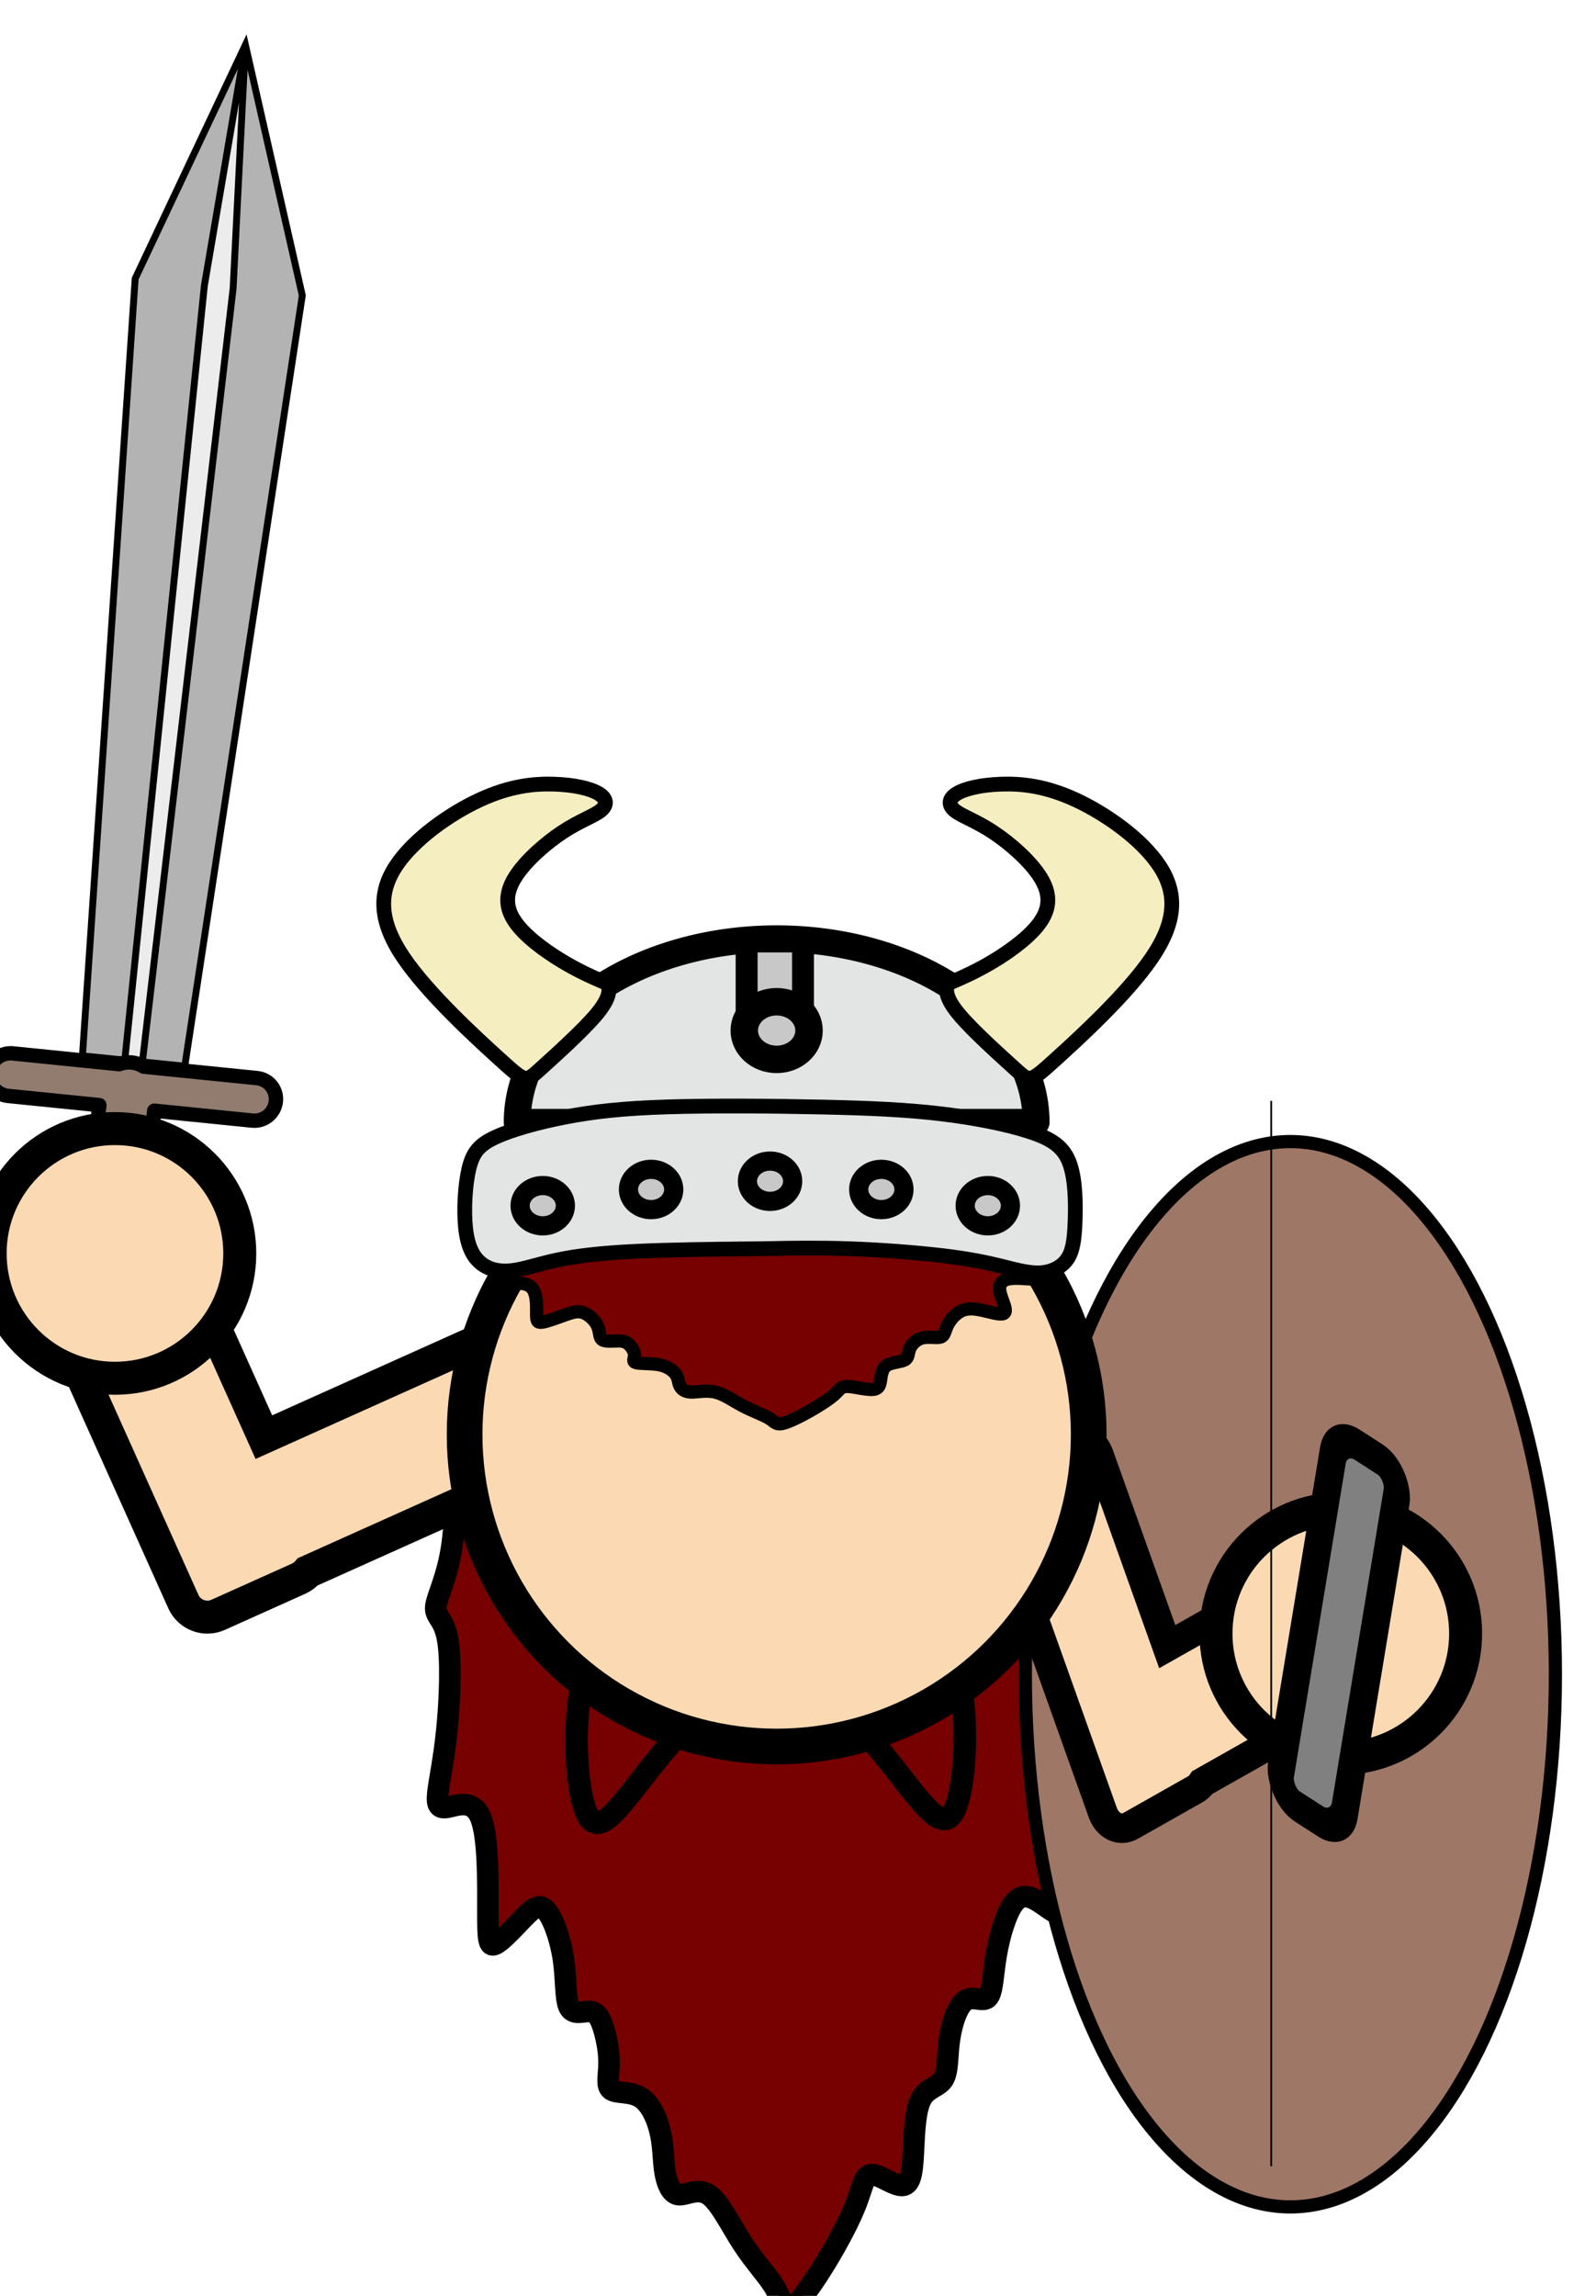 <?xml version="1.0" encoding="UTF-8" standalone="no"?>
<svg
   xmlns:dc="http://purl.org/dc/elements/1.1/"
   xmlns:cc="http://creativecommons.org/ns#"
   xmlns:rdf="http://www.w3.org/1999/02/22-rdf-syntax-ns#"
   xmlns:svg="http://www.w3.org/2000/svg"
   xmlns="http://www.w3.org/2000/svg"
   xmlns:sodipodi="http://sodipodi.sourceforge.net/DTD/sodipodi-0.dtd"
   xmlns:inkscape="http://www.inkscape.org/namespaces/inkscape"
   width="16.933mm"
   height="24.355mm"
   viewBox="0 0 16.933 24.355"
   version="1.1"
   id="svg3994"
   inkscape:version="1.0.2 (e86c870879, 2021-01-15)"
   sodipodi:docname="vikingo_up.svg">
  <defs
     id="defs3988">
    <inkscape:path-effect
       effect="bspline"
       id="path-effect11629-2-0"
       is_visible="true"
       lpeversion="1"
       weight="33.333"
       steps="2"
       helper_size="0"
       apply_no_weight="true"
       apply_with_weight="true"
       only_selected="false" />
    <inkscape:path-effect
       effect="bspline"
       id="path-effect29775-2-6"
       is_visible="true"
       lpeversion="1"
       weight="33.333"
       steps="2"
       helper_size="0"
       apply_no_weight="true"
       apply_with_weight="true"
       only_selected="false" />
    <inkscape:path-effect
       effect="bspline"
       id="path-effect29775-6-61-8"
       is_visible="true"
       lpeversion="1"
       weight="33.333"
       steps="2"
       helper_size="0"
       apply_no_weight="true"
       apply_with_weight="true"
       only_selected="false" />
    <inkscape:path-effect
       effect="bspline"
       id="path-effect11629-10-7"
       is_visible="true"
       lpeversion="1"
       weight="33.333"
       steps="2"
       helper_size="0"
       apply_no_weight="true"
       apply_with_weight="true"
       only_selected="false" />
    <inkscape:path-effect
       effect="bspline"
       id="path-effect485-7-9"
       is_visible="true"
       lpeversion="1"
       weight="33.333"
       steps="2"
       helper_size="0"
       apply_no_weight="true"
       apply_with_weight="true"
       only_selected="false" />
    <inkscape:path-effect
       effect="bspline"
       id="path-effect2857-84-0"
       is_visible="true"
       lpeversion="1"
       weight="33.333"
       steps="2"
       helper_size="0"
       apply_no_weight="true"
       apply_with_weight="true"
       only_selected="false" />
    <inkscape:path-effect
       effect="bspline"
       id="path-effect2857-3-5-3"
       is_visible="true"
       lpeversion="1"
       weight="33.333"
       steps="2"
       helper_size="0"
       apply_no_weight="true"
       apply_with_weight="true"
       only_selected="false" />
    <inkscape:path-effect
       effect="bspline"
       id="path-effect60874-8-0-3"
       is_visible="true"
       lpeversion="1"
       weight="33.333"
       steps="2"
       helper_size="0"
       apply_no_weight="true"
       apply_with_weight="true"
       only_selected="false" />
  </defs>
  <sodipodi:namedview
     id="base"
     pagecolor="#ffffff"
     bordercolor="#666666"
     borderopacity="1.0"
     inkscape:pageopacity="0.0"
     inkscape:pageshadow="2"
     inkscape:zoom="0.7"
     inkscape:cx="273.00282"
     inkscape:cy="17.412541"
     inkscape:document-units="mm"
     inkscape:current-layer="layer1"
     inkscape:document-rotation="0"
     showgrid="false"
     fit-margin-top="0"
     fit-margin-left="0"
     fit-margin-right="0"
     fit-margin-bottom="0"
     inkscape:window-width="1366"
     inkscape:window-height="741"
     inkscape:window-x="0"
     inkscape:window-y="0"
     inkscape:window-maximized="0" />
  <g
     inkscape:label="Capa 1"
     inkscape:groupmode="layer"
     id="layer1"
     transform="translate(-1.449,-17.822)">
    <g
       id="g101291"
       inkscape:export-filename="../../Desktop/GAME JAM/VIKINGO_1_B.png"
       inkscape:export-xdpi="9.3895531"
       inkscape:export-ydpi="9.3895531"
       transform="matrix(0.07,0,0,0.07,-56.737,93.657)">
      <g
         id="g12516-0"
         transform="translate(132.423,-684.86)"
         style="fill:#770000;fill-opacity:1">
        <path
           style="fill:#770000;fill-opacity:1;stroke:#000000;stroke-width:3.265;stroke-linecap:butt;stroke-linejoin:miter;stroke-dasharray:none;stroke-opacity:1"
           d="m 767.622,-180.894 c 0.142,3.698 0.425,11.092 -0.265,16.25 -0.69,5.157 -2.353,8.078 -2.503,9.636 -0.15,1.558 1.212,1.752 1.786,4.87 0.574,3.118 0.361,9.158 -0.099,13.747 -0.46,4.589 -1.168,7.726 -1.368,9.587 -0.2,1.861 0.105,2.445 1.487,2.188 1.382,-0.256 3.839,-1.352 5.019,1.622 1.18,2.974 1.083,10.017 1.075,14.169 -0.007,4.153 0.075,5.415 1.064,4.995 0.988,-0.42 2.882,-2.52 4.311,-3.99 1.429,-1.469 2.394,-2.307 3.436,-1.17 1.043,1.137 2.163,4.247 2.625,7.324 0.463,3.077 0.268,6.122 0.883,7.348 0.616,1.225 2.041,0.633 3.022,0.649 0.981,0.016 1.516,0.64 2.025,2.081 0.51,1.441 0.995,3.699 0.997,5.629 0.002,1.93 -0.478,3.532 0.314,4.14 0.792,0.607 2.856,0.22 4.394,1.142 1.538,0.922 2.549,3.153 3.037,5.252 0.487,2.099 0.451,4.065 0.689,5.791 0.238,1.726 0.867,3.549 2.026,3.725 1.16,0.176 2.908,-1.125 4.616,9.36e-4 1.708,1.126 3.374,4.677 5.201,7.471 1.827,2.795 3.816,4.833 4.905,6.717 1.089,1.884 1.28,3.613 2.444,2.954 1.164,-0.659 3.302,-3.705 5.249,-6.903 1.947,-3.198 3.704,-6.549 4.663,-9.085 0.959,-2.536 1.121,-4.258 2.357,-4.196 1.237,0.061 3.547,1.906 4.767,1.628 1.22,-0.278 1.35,-2.679 1.487,-5.487 0.137,-2.808 0.28,-6.023 1.187,-7.665 0.907,-1.643 2.578,-1.712 3.326,-2.91 0.749,-1.198 0.576,-3.526 0.931,-6.019 0.355,-2.493 1.238,-5.152 2.419,-5.932 1.181,-0.78 2.658,0.32 3.403,-0.459 0.745,-0.779 0.758,-3.436 1.269,-6.441 0.511,-3.005 1.521,-6.358 2.662,-7.843 1.141,-1.485 2.411,-1.103 3.893,-0.157 1.483,0.946 3.178,2.456 3.862,1.797 0.684,-0.659 0.359,-3.487 0.002,-6.332 -0.357,-2.845 -0.745,-5.706 -0.656,-8.041 0.089,-2.336 0.656,-4.145 1.982,-4.67 1.326,-0.525 3.41,0.235 4.775,0.334 1.365,0.1 2.011,-0.46 1.851,-1.797 -0.16,-1.337 -1.128,-3.452 -1.606,-6.205 -0.478,-2.753 -0.465,-6.144 -0.642,-9.361 -0.177,-3.218 -0.543,-6.263 -0.412,-8.317 0.131,-2.054 0.76,-3.116 1.413,-3.398 0.653,-0.281 1.33,0.218 0.572,-1.83 -0.758,-2.048 -2.95,-6.643 -3.158,-11.859 -0.208,-5.216 1.569,-11.051 0.376,-11.981 -1.193,-0.931 -5.354,3.043 -9.516,7.017 -4.162,3.974 -8.323,7.947 -14.595,11.673 -6.271,3.725 -14.649,7.201 -22.767,7.674 -8.118,0.473 -15.972,-2.058 -22.807,-6.434 -6.835,-4.376 -12.648,-10.596 -17.071,-14.675 -4.423,-4.079 -7.451,-6.013 -8.966,-6.98 -1.515,-0.967 -1.515,-0.967 -1.373,2.73 z"
           id="path11627-0-9"
           sodipodi:nodetypes="sccccccccccccccccccccccccccccccccccccccccccccccccccccccccss"
           inkscape:original-d="m 767.4802,-184.59127 c 0.2842,7.39536 0.56741,14.78983 0.84985,22.18346 -1.66243,2.92194 -3.32561,5.84288 -4.98966,8.76301 1.36313,0.19527 2.72539,0.38953 4.08682,0.58295 -0.21219,6.04125 -0.4254,12.08135 -0.63937,18.12071 -0.70655,3.13836 -1.41389,6.27567 -2.12208,9.41219 0.30671,0.5848 0.61256,1.16867 0.91759,1.75169 2.45817,-1.09459 4.91545,-2.19003 7.37191,-3.28637 -0.0964,7.04372 -0.19349,14.08626 -0.2915,21.12806 0.0834,1.26324 0.16621,2.52554 0.24804,3.78701 1.89476,-2.09985 3.78864,-4.20051 5.68169,-6.30209 0.96542,-0.83687 1.92996,-1.67463 2.89368,-2.51328 1.12113,3.11097 2.24138,6.22092 3.3608,9.33007 -0.19412,3.045766 -0.38883,6.090547 -0.5845,9.134493 1.42651,-0.592058 2.85216,-1.184962 4.27696,-1.778781 0.53591,0.624733 1.07092,1.248531 1.60509,1.871445 0.48611,2.258898 0.97132,4.516783 1.45572,6.773862 -0.47954,1.603418 -0.95988,3.205853 -1.4411,4.807442 2.06499,-0.386371 4.12904,-0.773657 6.19231,-1.161809 1.0124,2.231703 2.02392,4.462431 3.03461,6.692324 -0.0356,1.967433 -0.0723,3.933892 -0.10942,5.899476 0.5714,1.466592 1.14196,3.309503 1.71169,4.962917 1.74971,-1.300051 3.49854,-2.600939 5.24654,-3.902732 1.66712,3.552085 3.33333,7.103137 4.99874,10.653372 1.98915,2.039264 3.97736,4.077515 5.96476,6.114921 0.19158,1.729878 0.38205,3.458821 0.57182,5.186918 2.13854,-3.045116 4.27617,-6.091019 6.41304,-9.137856 1.75755,-3.349929 3.51421,-6.700595 5.27005,-10.052236 0.16239,-1.720769 0.32381,-3.442356 0.48445,-5.164876 2.31142,1.845567 4.62187,3.69016 6.93157,5.533907 0.13099,-2.40019 0.26136,-4.801187 0.3907,-7.203128 0.14368,-3.214007 0.28673,-6.428762 0.42882,-9.644481 1.6715,-0.06856 3.34212,-0.138134 5.0119,-0.208716 -0.17191,-2.326756 -0.34473,-4.654318 -0.51839,-6.982815 0.88395,-2.657879 1.76698,-5.316595 2.64924,-7.976215 1.47811,1.100139 2.95534,2.199343 4.43175,3.297701 0.0127,-2.656365 0.0286,-5.313497 0.0399,-7.971573 1.0105,-3.35178 2.02011,-6.70429 3.02893,-10.05778 1.27106,0.38314 2.54124,0.76542 3.81058,1.14682 1.69618,1.51058 3.39144,3.02025 5.08587,4.52906 -0.32492,-2.82744 -0.65066,-5.65565 -0.97722,-8.4848 -0.38734,-2.86023 -0.7755,-5.72125 -1.16453,-8.5832 0.56769,-1.8088 1.13452,-3.61848 1.70053,-5.42902 2.08509,0.76055 4.16924,1.52016 6.2526,2.27893 0.64743,-0.55873 1.29397,-1.11836 1.93971,-1.67883 -0.96685,-2.11437 -1.93454,-4.22959 -2.90304,-6.34568 0.0127,-3.38983 0.0253,-6.78039 0.038,-10.17189 -0.36574,-3.04421 -0.7323,-6.08924 -1.09972,-9.1352 0.62973,-1.06153 1.25859,-2.12393 1.88664,-3.18719 0.67762,0.5002 1.35442,0.99948 2.03036,1.49791 -2.19149,-4.59462 -4.3837,-9.18982 -6.57687,-13.78622 1.77687,-5.83448 3.55355,-11.66948 5.33022,-17.50554 -4.16207,3.97466 -8.32366,7.94835 -12.48567,11.92192 -4.16152,3.97389 -8.32325,7.94746 -12.48579,11.92128 -8.37997,3.47695 -16.75814,6.95279 -25.13863,10.42921 -7.85527,-2.53106 -15.70908,-5.06184 -23.56469,-7.59337 -5.81434,-6.22146 -11.62732,-12.44146 -17.44281,-18.66412 -3.02976,-1.93447 -6.05847,-3.86837 -9.08857,-5.80324 z"
           inkscape:path-effect="#path-effect11629-2-0" />
        <path
           style="fill:#770000;fill-opacity:1;stroke:#000000;stroke-width:3.422;stroke-linecap:butt;stroke-linejoin:miter;stroke-dasharray:none;stroke-opacity:1"
           d="m 806.704,-165.443 c -2.958,-1.254 -6.156,-0.45 -8.398,0.832 -2.242,1.281 -3.528,3.039 -5.569,6.638 -2.041,3.598 -4.838,9.036 -5.945,15.675 -1.107,6.639 -0.524,14.477 0.644,17.892 1.168,3.415 2.921,2.408 5.494,-0.578 2.572,-2.986 5.964,-7.952 9.574,-11.434 3.609,-3.481 7.436,-5.477 9.571,-8.754 2.135,-3.277 2.578,-7.836 1.442,-11.771 -1.137,-3.935 -3.854,-7.246 -6.812,-8.5 z"
           id="path29773-6-7"
           inkscape:path-effect="#path-effect29775-2-6"
           inkscape:original-d="m 806.94349,-167.50112 c -3.19711,0.80513 -6.39505,1.60931 -9.59385,2.41251 -1.28496,1.75914 -2.57067,3.51725 -3.85729,5.27444 -2.79577,5.43913 -5.59232,10.8771 -8.38977,16.3142 0.58362,7.83966 1.16631,15.67805 1.74815,23.51561 1.75419,-1.00597 3.5074,-2.01291 5.25986,-3.02084 3.39285,-4.9653 6.78469,-9.93133 10.17579,-14.89845 3.82737,-1.99512 7.65379,-3.99111 11.47944,-5.98813 0.44441,-4.55801 0.88796,-9.1168 1.3307,-13.67664 -2.7169,-3.30997 -5.43453,-6.62082 -8.15303,-9.9327 z" />
        <path
           style="fill:#770000;fill-opacity:1;stroke:#000000;stroke-width:3.422;stroke-linecap:butt;stroke-linejoin:miter;stroke-dasharray:none;stroke-opacity:1"
           d="m 824.53,-166.024 c 2.958,-1.254 6.156,-0.45 8.398,0.832 2.242,1.281 3.528,3.039 5.569,6.638 2.041,3.598 4.838,9.036 5.945,15.675 1.107,6.639 0.524,14.477 -0.644,17.892 -1.168,3.415 -2.921,2.408 -5.494,-0.578 -2.572,-2.986 -5.964,-7.952 -9.574,-11.434 -3.609,-3.481 -7.436,-5.477 -9.571,-8.754 -2.135,-3.277 -2.578,-7.836 -1.442,-11.771 1.137,-3.935 3.854,-7.246 6.812,-8.5 z"
           id="path29773-1-1-5"
           inkscape:path-effect="#path-effect29775-6-61-8"
           inkscape:original-d="m 824.29096,-168.08163 c 3.1971,0.80513 6.39504,1.6093 9.59385,2.41251 1.28496,1.75911 2.57063,3.51722 3.85727,5.2744 2.79578,5.43916 5.5923,10.87713 8.38976,16.3142 -0.58359,7.83969 -1.16628,15.67806 -1.74813,23.51564 -1.75419,-1.00599 -3.50742,-2.01291 -5.25984,-3.02084 -3.39288,-4.9653 -6.78472,-9.93133 -10.1758,-14.89845 -3.82741,-1.99516 -7.65381,-3.99111 -11.47944,-5.98816 -0.44443,-4.55801 -0.888,-9.11676 -1.33071,-13.67664 2.71691,-3.30998 5.43452,-6.6208 8.15304,-9.93266 z" />
      </g>
      <ellipse
         style="fill:#9f7766;fill-opacity:1;stroke:#000000;stroke-width:2;stroke-linecap:round;stroke-linejoin:round;stroke-dasharray:none;stroke-opacity:1;paint-order:stroke fill markers"
         id="path60868-3-9-9"
         cx="1026.804"
         cy="-829.633"
         rx="40.17"
         ry="80.725" />
      <path
         id="rect10563-5-78"
         style="fill:#fbdab3;fill-opacity:1;stroke:#000000;stroke-width:5;stroke-linecap:square;stroke-dasharray:none;stroke-opacity:1;paint-order:stroke fill markers"
         d="m 840.805,-890.947 c -2.017,0.906 -2.911,3.259 -2.006,5.276 l 20.22,45.026 c 0.906,2.017 3.259,2.911 5.276,2.006 l 12.185,-5.472 c 0.56,-0.251 1.032,-0.614 1.405,-1.05 l 33.76,-15.161 c 2.017,-0.906 2.911,-3.259 2.006,-5.276 l -5.472,-12.185 c -0.906,-2.017 -3.259,-2.911 -5.276,-2.006 l -31.68,14.227 -12.956,-28.851 c -0.906,-2.017 -3.259,-2.911 -5.276,-2.006 z" />
      <path
         id="rect10563-5-7-5"
         style="fill:#fbdab3;fill-opacity:1;stroke:#000000;stroke-width:4.494;stroke-linecap:square;stroke-dasharray:none;stroke-opacity:1;paint-order:stroke fill markers"
         d="m 983.777,-859.417 c -1.616,0.914 -2.332,3.287 -1.607,5.321 l 16.197,45.413 c 0.726,2.034 2.61,2.937 4.226,2.023 l 9.761,-5.519 c 0.448,-0.253 0.827,-0.619 1.125,-1.059 l 27.043,-15.291 c 1.616,-0.914 2.332,-3.287 1.607,-5.321 l -4.384,-12.29 c -0.726,-2.034 -2.61,-2.937 -4.226,-2.023 l -25.377,14.35 -10.379,-29.099 c -0.726,-2.034 -2.61,-2.937 -4.226,-2.023 z" />
      <g
         id="g57330-4-3"
         transform="matrix(0.778,-0.698,0.692,0.771,725.646,-948.101)">
        <path
           style="fill:#b3b3b3;fill-opacity:1;stroke:#000000;stroke-width:1;stroke-linecap:butt;stroke-linejoin:miter;stroke-dasharray:none;stroke-opacity:1"
           d="M 68.253,93.897 149.222,14.419 183.751,-0.263 165.62,32.586 78.293,105.02 Z"
           id="path56424-7-3" />
        <path
           style="fill:#ececec;fill-opacity:1;stroke:#000000;stroke-width:1;stroke-linecap:butt;stroke-linejoin:miter;stroke-dasharray:none;stroke-opacity:1"
           d="M 72.41,98.502 156.011,21.941 183.751,-0.263 158.831,25.065 74.136,100.415 Z"
           id="path56424-4-6-8" />
        <path
           id="rect57270-5-3"
           style="fill:#917c6f;fill-opacity:1;stroke:#000000;stroke-width:2.097;stroke-linecap:round;stroke-linejoin:round;stroke-dasharray:none;stroke-opacity:1;paint-order:stroke fill markers"
           d="m 102.983,13.934 c -0.502,0.552 -0.807,1.287 -0.807,2.095 0,1.725 1.388,3.113 3.113,3.113 l 13.376,1.82e-4 1.4e-4,16.6 c 0,2.228 1.794,4.022 4.022,4.022 2.228,0 4.022,-1.793 4.022,-4.022 l -1.4e-4,-16.6 14.348,1.81e-4 c 1.725,0 3.113,-1.389 3.113,-3.113 0,-1.725 -1.389,-3.113 -3.113,-3.113 l -16.572,-2.03e-4 c -0.541,-0.269 -1.151,-0.421 -1.798,-0.421 -0.647,0 -1.258,0.152 -1.798,0.421 l -15.6,1.8e-4 c -0.916,0 -1.738,0.392 -2.306,1.018 z"
           transform="rotate(47.929)" />
      </g>
      <ellipse
         style="fill:#fbdab3;fill-opacity:1;stroke:#000000;stroke-width:5;stroke-linecap:square;stroke-dasharray:none;stroke-opacity:1;paint-order:stroke fill markers"
         id="path470-4-6-7"
         cx="848.653"
         cy="-893.406"
         rx="18.918"
         ry="18.918" />
      <ellipse
         style="fill:#fbdab3;fill-opacity:1;stroke:#000000;stroke-width:5;stroke-linecap:square;stroke-dasharray:none;stroke-opacity:1;paint-order:stroke fill markers"
         id="path470-4-6-2-9"
         cx="1034.448"
         cy="-835.798"
         rx="18.918"
         ry="18.918" />
      <circle
         style="fill:#fbdab3;fill-opacity:1;stroke:#000000;stroke-width:5.408;stroke-linecap:square;stroke-dasharray:none;stroke-opacity:1;paint-order:stroke fill markers"
         id="path470-7-9-3"
         cx="948.943"
         cy="-865.976"
         r="47.296" />
      <path
         style="fill:#770000;fill-opacity:1;stroke:#000000;stroke-width:2;stroke-linecap:butt;stroke-linejoin:miter;stroke-dasharray:none;stroke-opacity:1"
         d="m 908.406,-904.493 c 0.115,1.032 0.344,3.096 -0.214,4.536 -0.558,1.439 -1.903,2.255 -2.024,2.69 -0.121,0.435 0.98,0.489 1.444,1.359 0.464,0.87 0.292,2.556 -0.08,3.837 -0.372,1.281 -0.944,2.156 -1.106,2.676 -0.162,0.52 0.085,0.683 1.202,0.611 1.117,-0.072 3.104,-0.377 4.058,0.453 0.954,0.83 0.875,2.796 0.869,3.955 -0.006,1.159 0.061,1.512 0.86,1.394 0.799,-0.117 2.331,-0.704 3.486,-1.114 1.156,-0.41 1.936,-0.644 2.778,-0.326 0.843,0.317 1.749,1.186 2.123,2.044 0.374,0.859 0.216,1.709 0.714,2.051 0.498,0.342 1.651,0.177 2.443,0.181 0.793,0.005 1.225,0.179 1.638,0.581 0.412,0.402 0.805,1.033 0.807,1.571 0.002,0.538 -0.386,0.986 0.254,1.155 0.641,0.17 2.31,0.062 3.553,0.319 1.243,0.258 2.061,0.88 2.455,1.466 0.394,0.586 0.364,1.135 0.567,1.627 0.203,0.492 0.691,0.98 1.628,1.029 0.938,0.049 2.352,-0.314 3.733,2.3e-4 1.381,0.314 2.728,1.306 4.206,2.086 1.478,0.78 3.085,1.349 3.966,1.875 0.881,0.526 1.035,1.008 1.976,0.824 0.941,-0.184 2.67,-1.034 4.244,-1.927 1.574,-0.893 2.995,-1.828 3.77,-2.536 0.775,-0.708 0.906,-1.188 1.906,-1.171 1,0.017 2.868,0.532 3.854,0.454 0.986,-0.078 1.092,-0.748 1.202,-1.532 0.11,-0.784 0.226,-1.681 0.96,-2.14 0.734,-0.458 2.084,-0.478 2.69,-0.812 0.605,-0.334 0.466,-0.984 0.753,-1.68 0.287,-0.696 1.001,-1.438 1.956,-1.656 0.955,-0.217 2.149,0.089 2.751,-0.128 0.602,-0.217 0.613,-0.959 1.027,-1.798 0.414,-0.839 1.23,-1.775 2.152,-2.189 0.922,-0.414 1.949,-0.308 3.148,-0.044 1.199,0.264 2.57,0.686 3.123,0.502 0.553,-0.184 0.29,-0.973 0.001,-1.767 -0.289,-0.794 -0.602,-1.593 -0.53,-2.245 0.072,-0.652 0.531,-1.157 1.603,-1.304 1.072,-0.146 2.757,0.066 3.861,0.093 1.104,0.028 1.627,-0.128 1.497,-0.501 -0.13,-0.373 -0.912,-0.963 -1.299,-1.732 -0.386,-0.769 -0.376,-1.715 -0.519,-2.613 -0.143,-0.898 -0.439,-1.748 -0.333,-2.322 0.106,-0.574 0.615,-0.87 1.143,-0.949 0.528,-0.078 1.075,0.061 0.462,-0.511 -0.613,-0.572 -2.385,-1.854 -2.554,-3.31 -0.168,-1.456 1.268,-3.085 0.304,-3.345 -0.964,-0.26 -4.329,0.849 -7.694,1.959 -3.365,1.109 -6.73,2.218 -11.801,3.258 -5.071,1.04 -11.845,2.01 -18.409,2.142 -6.564,0.132 -12.914,-0.574 -18.441,-1.796 -5.527,-1.222 -10.227,-2.958 -13.803,-4.096 -3.576,-1.138 -6.025,-1.678 -7.25,-1.948 -1.225,-0.27 -1.225,-0.27 -1.11,0.762 z"
         id="path11627-2-7"
         sodipodi:nodetypes="sccccccccccccccccccccccccccccccccccccccccccccccccccccccccss"
         inkscape:original-d="m 908.29136,-905.52544 c 0.2298,2.06431 0.45881,4.12839 0.68716,6.19221 -1.34421,0.81563 -2.68902,1.63097 -4.03455,2.44607 1.1022,0.0546 2.20372,0.10874 3.30455,0.16273 -0.17159,1.68634 -0.34398,3.37235 -0.51699,5.05816 -0.5713,0.87602 -1.14326,1.75176 -1.71588,2.62727 0.24799,0.16325 0.49529,0.32624 0.74194,0.48897 1.98765,-0.30553 3.97457,-0.61132 5.96082,-0.91734 -0.0779,1.96616 -0.15646,3.93199 -0.2357,5.8976 0.0674,0.35263 0.13441,0.70498 0.20056,1.05711 1.53208,-0.58616 3.06343,-1.17253 4.59413,-1.75915 0.78062,-0.23361 1.56054,-0.46744 2.33978,-0.70155 0.90653,0.86838 1.81234,1.73648 2.71749,2.60435 -0.15695,0.85019 -0.31439,1.7001 -0.47261,2.54978 1.15346,-0.16526 2.30621,-0.33075 3.45829,-0.49653 0.43333,0.17439 0.86593,0.34851 1.29785,0.52241 0.39305,0.63053 0.78539,1.26079 1.17706,1.89082 -0.38773,0.44757 -0.77613,0.89487 -1.16523,1.34194 1.66971,-0.10787 3.33868,-0.21597 5.007,-0.32431 0.81863,0.62295 1.63651,1.24563 2.45374,1.86808 -0.0288,0.54916 -0.0585,1.09808 -0.0884,1.64675 0.46201,0.40936 0.92336,0.9238 1.38404,1.38533 1.41478,-0.36289 2.82888,-0.72602 4.24226,-1.0894 1.34802,0.99152 2.69529,1.98275 4.04193,2.97375 1.60838,0.56923 3.21602,1.13818 4.823,1.7069 0.15492,0.48288 0.30892,0.96548 0.46236,1.44786 1.7292,-0.85001 3.45766,-1.70024 5.18549,-2.55072 1.42113,-0.93508 2.84155,-1.87037 4.26129,-2.80595 0.13131,-0.48032 0.26182,-0.96088 0.39172,-1.44169 1.86898,0.51516 3.73718,1.03005 5.60475,1.54471 0.10593,-0.66997 0.21135,-1.34018 0.31593,-2.01065 0.11616,-0.89715 0.23184,-1.7945 0.34675,-2.69212 1.35154,-0.0191 2.70238,-0.0385 4.05254,-0.0583 -0.13901,-0.64949 -0.27875,-1.29919 -0.41917,-1.94916 0.71474,-0.74191 1.42875,-1.48406 2.14214,-2.22645 1.19517,0.30708 2.38964,0.6139 3.58344,0.9205 0.0103,-0.74149 0.0231,-1.48319 0.0322,-2.22516 0.81708,-0.9356 1.63342,-1.87142 2.44915,-2.80749 1.02776,0.10696 2.05482,0.21366 3.08117,0.32013 1.37152,0.42165 2.74228,0.84305 4.11235,1.26422 -0.26272,-0.78925 -0.52611,-1.57872 -0.79015,-2.36842 -0.31319,-0.7984 -0.62706,-1.59701 -0.94163,-2.39588 0.45903,-0.50491 0.91735,-1.01005 1.37504,-1.51545 1.68597,0.21229 3.37117,0.42433 5.05576,0.63613 0.5235,-0.15595 1.04627,-0.31216 1.56841,-0.46861 -0.78176,-0.5902 -1.56423,-1.18063 -2.34736,-1.77131 0.0103,-0.94623 0.0204,-1.89266 0.0307,-2.83934 -0.29575,-0.84976 -0.59213,-1.69974 -0.88922,-2.54997 0.5092,-0.29632 1.01768,-0.59287 1.52551,-0.88967 0.5479,0.13962 1.09516,0.27899 1.64172,0.41813 -1.77201,-1.28254 -3.54459,-2.56522 -5.31798,-3.84824 1.43677,-1.62862 2.87335,-3.25738 4.30995,-4.88644 -3.36538,1.10947 -6.73038,2.21868 -10.09573,3.32784 -3.36493,1.10926 -6.73004,2.21843 -10.0958,3.32767 -6.77594,0.97054 -13.5504,1.94078 -20.32672,2.91117 -6.35167,-0.7065 -12.70215,-1.41294 -19.05408,-2.11958 -4.70138,-1.73665 -9.40166,-3.47287 -14.10399,-5.20984 -2.44982,-0.53998 -4.89879,-1.0798 -7.34888,-1.61989 z"
         inkscape:path-effect="#path-effect11629-10-7" />
      <path
         style="fill:#e3e5e5;fill-opacity:1;stroke:#000000;stroke-width:4.074;stroke-linecap:round;stroke-linejoin:round;stroke-dasharray:none;stroke-opacity:1;paint-order:stroke fill markers"
         id="path539-5-8"
         sodipodi:type="arc"
         sodipodi:cx="948.94269"
         sodipodi:cy="-913.27179"
         sodipodi:rx="39.323814"
         sodipodi:ry="27.815826"
         sodipodi:start="3.1415927"
         sodipodi:end="0"
         sodipodi:arc-type="slice"
         d="m 909.619,-913.272 a 39.324,27.816 0 0 1 39.324,-27.816 39.324,27.816 0 0 1 39.324,27.816 h -39.324 z" />
      <path
         style="fill:#e3e5e5;fill-opacity:1;stroke:#000000;stroke-width:2.237;stroke-linecap:butt;stroke-linejoin:miter;stroke-dasharray:none;stroke-opacity:1"
         d="m 943.399,-894.086 c -3.539,0.037 -10.618,0.111 -15.956,0.37 -5.338,0.259 -8.935,0.703 -11.815,1.32 -2.88,0.617 -5.043,1.408 -6.926,1.604 -1.883,0.197 -3.488,-0.201 -4.675,-1.209 -1.187,-1.008 -1.957,-2.625 -2.238,-5.31 -0.281,-2.684 -0.072,-6.435 0.507,-8.902 0.579,-2.467 1.529,-3.65 4.009,-4.8 2.48,-1.15 6.49,-2.267 10.689,-3.076 4.199,-0.809 8.586,-1.309 15.378,-1.522 6.792,-0.213 15.988,-0.14 23.34,0.02 7.352,0.159 12.859,0.404 18.071,1.022 5.212,0.618 10.128,1.61 13.485,2.704 3.357,1.095 5.155,2.293 6.068,4.765 0.913,2.472 0.941,6.218 0.834,8.949 -0.107,2.731 -0.348,4.448 -1.229,5.67 -0.881,1.222 -2.402,1.949 -4.161,2.019 -1.76,0.07 -3.758,-0.517 -6.017,-1.071 -2.259,-0.553 -4.779,-1.072 -8.715,-1.538 -3.936,-0.466 -9.289,-0.879 -14.043,-1.046 -4.754,-0.167 -8.91,-0.087 -10.988,-0.047 -2.078,0.04 -2.078,0.04 -5.617,0.077 z"
         id="path483-2-7"
         inkscape:path-effect="#path-effect485-7-9"
         inkscape:original-d="m 946.93864,-894.12295 c -7.07837,0.0746 -14.15735,0.14867 -21.23696,0.22218 -3.59655,0.44467 -7.19355,0.88875 -10.79127,1.33229 -2.16209,0.79117 -4.3247,1.58174 -6.48797,2.37178 -1.60398,-0.39718 -3.2085,-0.79491 -4.81368,-1.1932 -0.76894,-1.61735 -1.53847,-3.2352 -2.30867,-4.85364 0.20907,-3.75013 0.41762,-7.50067 0.62548,-11.25184 0.95045,-1.18251 1.90021,-2.36554 2.84937,-3.54914 4.01065,-1.11661 8.02053,-2.23374 12.02985,-3.35145 4.38796,-0.49977 8.77513,-1.00007 13.16177,-1.50095 9.19735,0.0743 18.39372,0.14802 27.58963,0.2212 5.50806,0.2453 11.01528,0.49004 16.52197,0.73422 4.91683,0.99197 9.83283,1.98334 14.74834,2.97418 1.79877,1.19871 3.59684,2.39683 5.39433,3.5944 0.0287,3.74639 0.0567,7.49208 0.0839,11.23728 -0.24046,1.71768 -0.48151,3.43474 -0.72322,5.15128 -1.52042,0.72751 -3.0414,1.45443 -4.56305,2.18081 -1.99794,-0.5868 -3.99642,-1.17414 -5.99557,-1.76205 -2.51907,-0.51843 -5.03867,-1.0374 -7.55896,-1.55694 -5.35221,-0.41275 -10.70482,-0.82603 -16.05819,-1.23989 -4.15517,0.0804 -8.31081,0.16022 -12.46716,0.23948 z" />
      <ellipse
         style="fill:#c8c8c8;fill-opacity:1;stroke:#000000;stroke-width:2.908;stroke-linecap:round;stroke-linejoin:round;stroke-dasharray:none;stroke-opacity:1;paint-order:stroke fill markers"
         id="path2759-5-4"
         cx="913.49"
         cy="-900.639"
         rx="3.43"
         ry="3.054" />
      <ellipse
         style="fill:#c8c8c8;fill-opacity:1;stroke:#000000;stroke-width:2.908;stroke-linecap:round;stroke-linejoin:round;stroke-dasharray:none;stroke-opacity:1;paint-order:stroke fill markers"
         id="path2759-3-4-1"
         cx="929.912"
         cy="-903.098"
         rx="3.43"
         ry="3.054" />
      <ellipse
         style="fill:#c8c8c8;fill-opacity:1;stroke:#000000;stroke-width:2.908;stroke-linecap:round;stroke-linejoin:round;stroke-dasharray:none;stroke-opacity:1;paint-order:stroke fill markers"
         id="path2759-3-6-7-9"
         cx="947.94"
         cy="-904.347"
         rx="3.429"
         ry="3.054" />
      <ellipse
         style="fill:#c8c8c8;fill-opacity:1;stroke:#000000;stroke-width:2.908;stroke-linecap:round;stroke-linejoin:round;stroke-dasharray:none;stroke-opacity:1;paint-order:stroke fill markers"
         id="path2759-3-7-4-0"
         cx="964.81"
         cy="-903.098"
         rx="3.43"
         ry="3.054" />
      <ellipse
         style="fill:#c8c8c8;fill-opacity:1;stroke:#000000;stroke-width:2.908;stroke-linecap:round;stroke-linejoin:round;stroke-dasharray:none;stroke-opacity:1;paint-order:stroke fill markers"
         id="path2759-3-5-4-9"
         cx="980.947"
         cy="-900.639"
         rx="3.43"
         ry="3.054" />
      <path
         style="fill:#f5eec0;fill-opacity:1;stroke:#000000;stroke-width:2.237;stroke-linecap:butt;stroke-linejoin:miter;stroke-dasharray:none;stroke-opacity:1"
         d="m 975.907,-934.72 c 1.12,-0.483 3.36,-1.45 5.966,-3.028 2.606,-1.577 5.579,-3.765 7.065,-5.939 1.486,-2.174 1.486,-4.335 -0.05,-6.767 -1.536,-2.433 -4.608,-5.137 -7.208,-6.84 -2.6,-1.703 -4.728,-2.406 -5.75,-3.238 -1.022,-0.833 -0.936,-1.796 0.324,-2.561 1.26,-0.765 3.692,-1.33 6.739,-1.43 3.047,-0.101 6.706,0.263 11.273,2.375 4.567,2.112 10.041,5.972 12.72,10.05 2.679,4.078 2.564,8.373 -1.175,13.884 -3.739,5.511 -11.101,12.24 -14.791,15.578 -3.689,3.339 -3.705,3.288 -5.852,1.344 -2.146,-1.944 -6.423,-5.782 -8.509,-8.255 -2.086,-2.473 -1.98,-3.581 -1.927,-4.135 0.053,-0.554 0.053,-0.554 1.173,-1.038 z"
         id="path2855-30-8"
         inkscape:path-effect="#path-effect2857-84-0"
         inkscape:original-d="m 974.78732,-934.23637 c 2.24064,-0.96626 4.48067,-1.93308 6.72006,-2.90046 2.97327,-2.1874 5.94579,-4.37526 8.91776,-6.56373 6.2e-4,-2.16029 6.2e-4,-4.32104 0,-6.48241 -3.07179,-2.70374 -6.1441,-5.40794 -9.21707,-8.11275 -2.1276,-0.70167 -4.25572,-1.40386 -6.38453,-2.10663 0.0865,-0.96281 0.17233,-1.92613 0.25743,-2.89003 2.43359,-0.56466 4.86639,-1.12983 7.29873,-1.6956 3.6606,0.36445 7.32044,0.72832 10.97972,1.09164 5.47486,3.8606 10.94888,7.72048 16.42238,11.57988 -0.1145,4.29575 -0.2295,8.59077 -0.3453,12.88532 -7.3622,6.72894 -14.72461,13.45705 -22.08787,20.18473 -0.0166,-0.0504 -0.0315,-0.10142 -0.0481,-0.15296 -4.27639,-3.8371 -8.55328,-7.6746 -12.83085,-11.51273 0.10666,-1.10755 0.21239,-2.21562 0.31773,-3.32427 z"
         sodipodi:nodetypes="ccccccccccccccsc" />
      <path
         style="fill:#f5eec0;fill-opacity:1;stroke:#000000;stroke-width:2.237;stroke-linecap:butt;stroke-linejoin:miter;stroke-dasharray:none;stroke-opacity:1"
         d="m 922.313,-934.72 c -1.12,-0.483 -3.36,-1.45 -5.966,-3.028 -2.606,-1.577 -5.579,-3.765 -7.065,-5.939 -1.486,-2.174 -1.486,-4.335 0.05,-6.767 1.536,-2.433 4.608,-5.137 7.208,-6.84 2.6,-1.703 4.728,-2.406 5.75,-3.238 1.022,-0.833 0.936,-1.796 -0.324,-2.561 -1.26,-0.765 -3.692,-1.33 -6.739,-1.43 -3.047,-0.101 -6.706,0.263 -11.273,2.375 -4.567,2.112 -10.041,5.972 -12.72,10.05 -2.679,4.078 -2.564,8.373 1.175,13.884 3.739,5.511 11.101,12.24 14.791,15.578 3.689,3.339 3.705,3.288 5.852,1.344 2.146,-1.944 6.423,-5.782 8.509,-8.255 2.086,-2.473 1.98,-3.581 1.927,-4.135 -0.053,-0.554 -0.053,-0.554 -1.173,-1.038 z"
         id="path2855-5-7-8"
         inkscape:path-effect="#path-effect2857-3-5-3"
         inkscape:original-d="m 923.433,-934.23637 c -2.24065,-0.96626 -4.48068,-1.93308 -6.72007,-2.90046 -2.97327,-2.1874 -5.94579,-4.37526 -8.91776,-6.56373 -6.1e-4,-2.16029 -6.1e-4,-4.32104 0,-6.48241 3.07179,-2.70374 6.1441,-5.40794 9.21708,-8.11275 2.1276,-0.70167 4.25572,-1.40386 6.38453,-2.10663 -0.0865,-0.96281 -0.17233,-1.92613 -0.25743,-2.89003 -2.4336,-0.56466 -4.86639,-1.12983 -7.29874,-1.6956 -3.6606,0.36445 -7.32044,0.72832 -10.97972,1.09164 -5.47485,3.8606 -10.94885,7.72048 -16.42236,11.57988 0.11449,4.29575 0.22946,8.59077 0.34532,12.88532 7.36212,6.72894 14.72457,13.45705 22.08783,20.18473 0.0166,-0.0504 0.0315,-0.10142 0.0481,-0.15296 4.27639,-3.8371 8.55328,-7.6746 12.83086,-11.51273 -0.10667,-1.10755 -0.21239,-2.21562 -0.31773,-3.32427 z"
         sodipodi:nodetypes="ccccccccccccccsc" />
      <rect
         style="fill:#c8c8c8;fill-opacity:1;stroke:#000000;stroke-width:3.322;stroke-linecap:round;stroke-linejoin:round;stroke-dasharray:none;stroke-opacity:1;paint-order:stroke fill markers"
         id="rect3844-86-5"
         width="8.546"
         height="10.325"
         x="944.392"
         y="-940.683" />
      <ellipse
         style="fill:#c8c8c8;fill-opacity:1;stroke:#000000;stroke-width:4.161;stroke-linecap:round;stroke-linejoin:round;stroke-dasharray:none;stroke-opacity:1;paint-order:stroke fill markers"
         id="path2759-3-6-6-8-8"
         cx="948.943"
         cy="-927.18"
         rx="4.907"
         ry="4.369" />
      <path
         style="fill:#d35f5f;stroke:#000000;stroke-width:0.265px;stroke-linecap:butt;stroke-linejoin:miter;stroke-opacity:1"
         d="m 1023.9,-916.523 c 0,53.817 0,107.633 0,161.45"
         id="path60872-6-5-4"
         inkscape:path-effect="#path-effect60874-8-0-3"
         inkscape:original-d="m 1023.9003,-916.52277 c 3e-4,53.81687 3e-4,107.63349 0,161.44984" />
      <rect
         style="fill:#808080;fill-opacity:1;stroke:#000000;stroke-width:4.618;stroke-linecap:square;stroke-linejoin:miter;stroke-dasharray:none;stroke-opacity:1;paint-order:stroke fill markers"
         id="rect62846-7-3"
         width="11.498"
         height="55.557"
         x="958.313"
         y="-1404.067"
         ry="3.642"
         transform="matrix(0.84,0.542,-0.163,0.987,0,0)" />
    </g>
  </g>
</svg>
